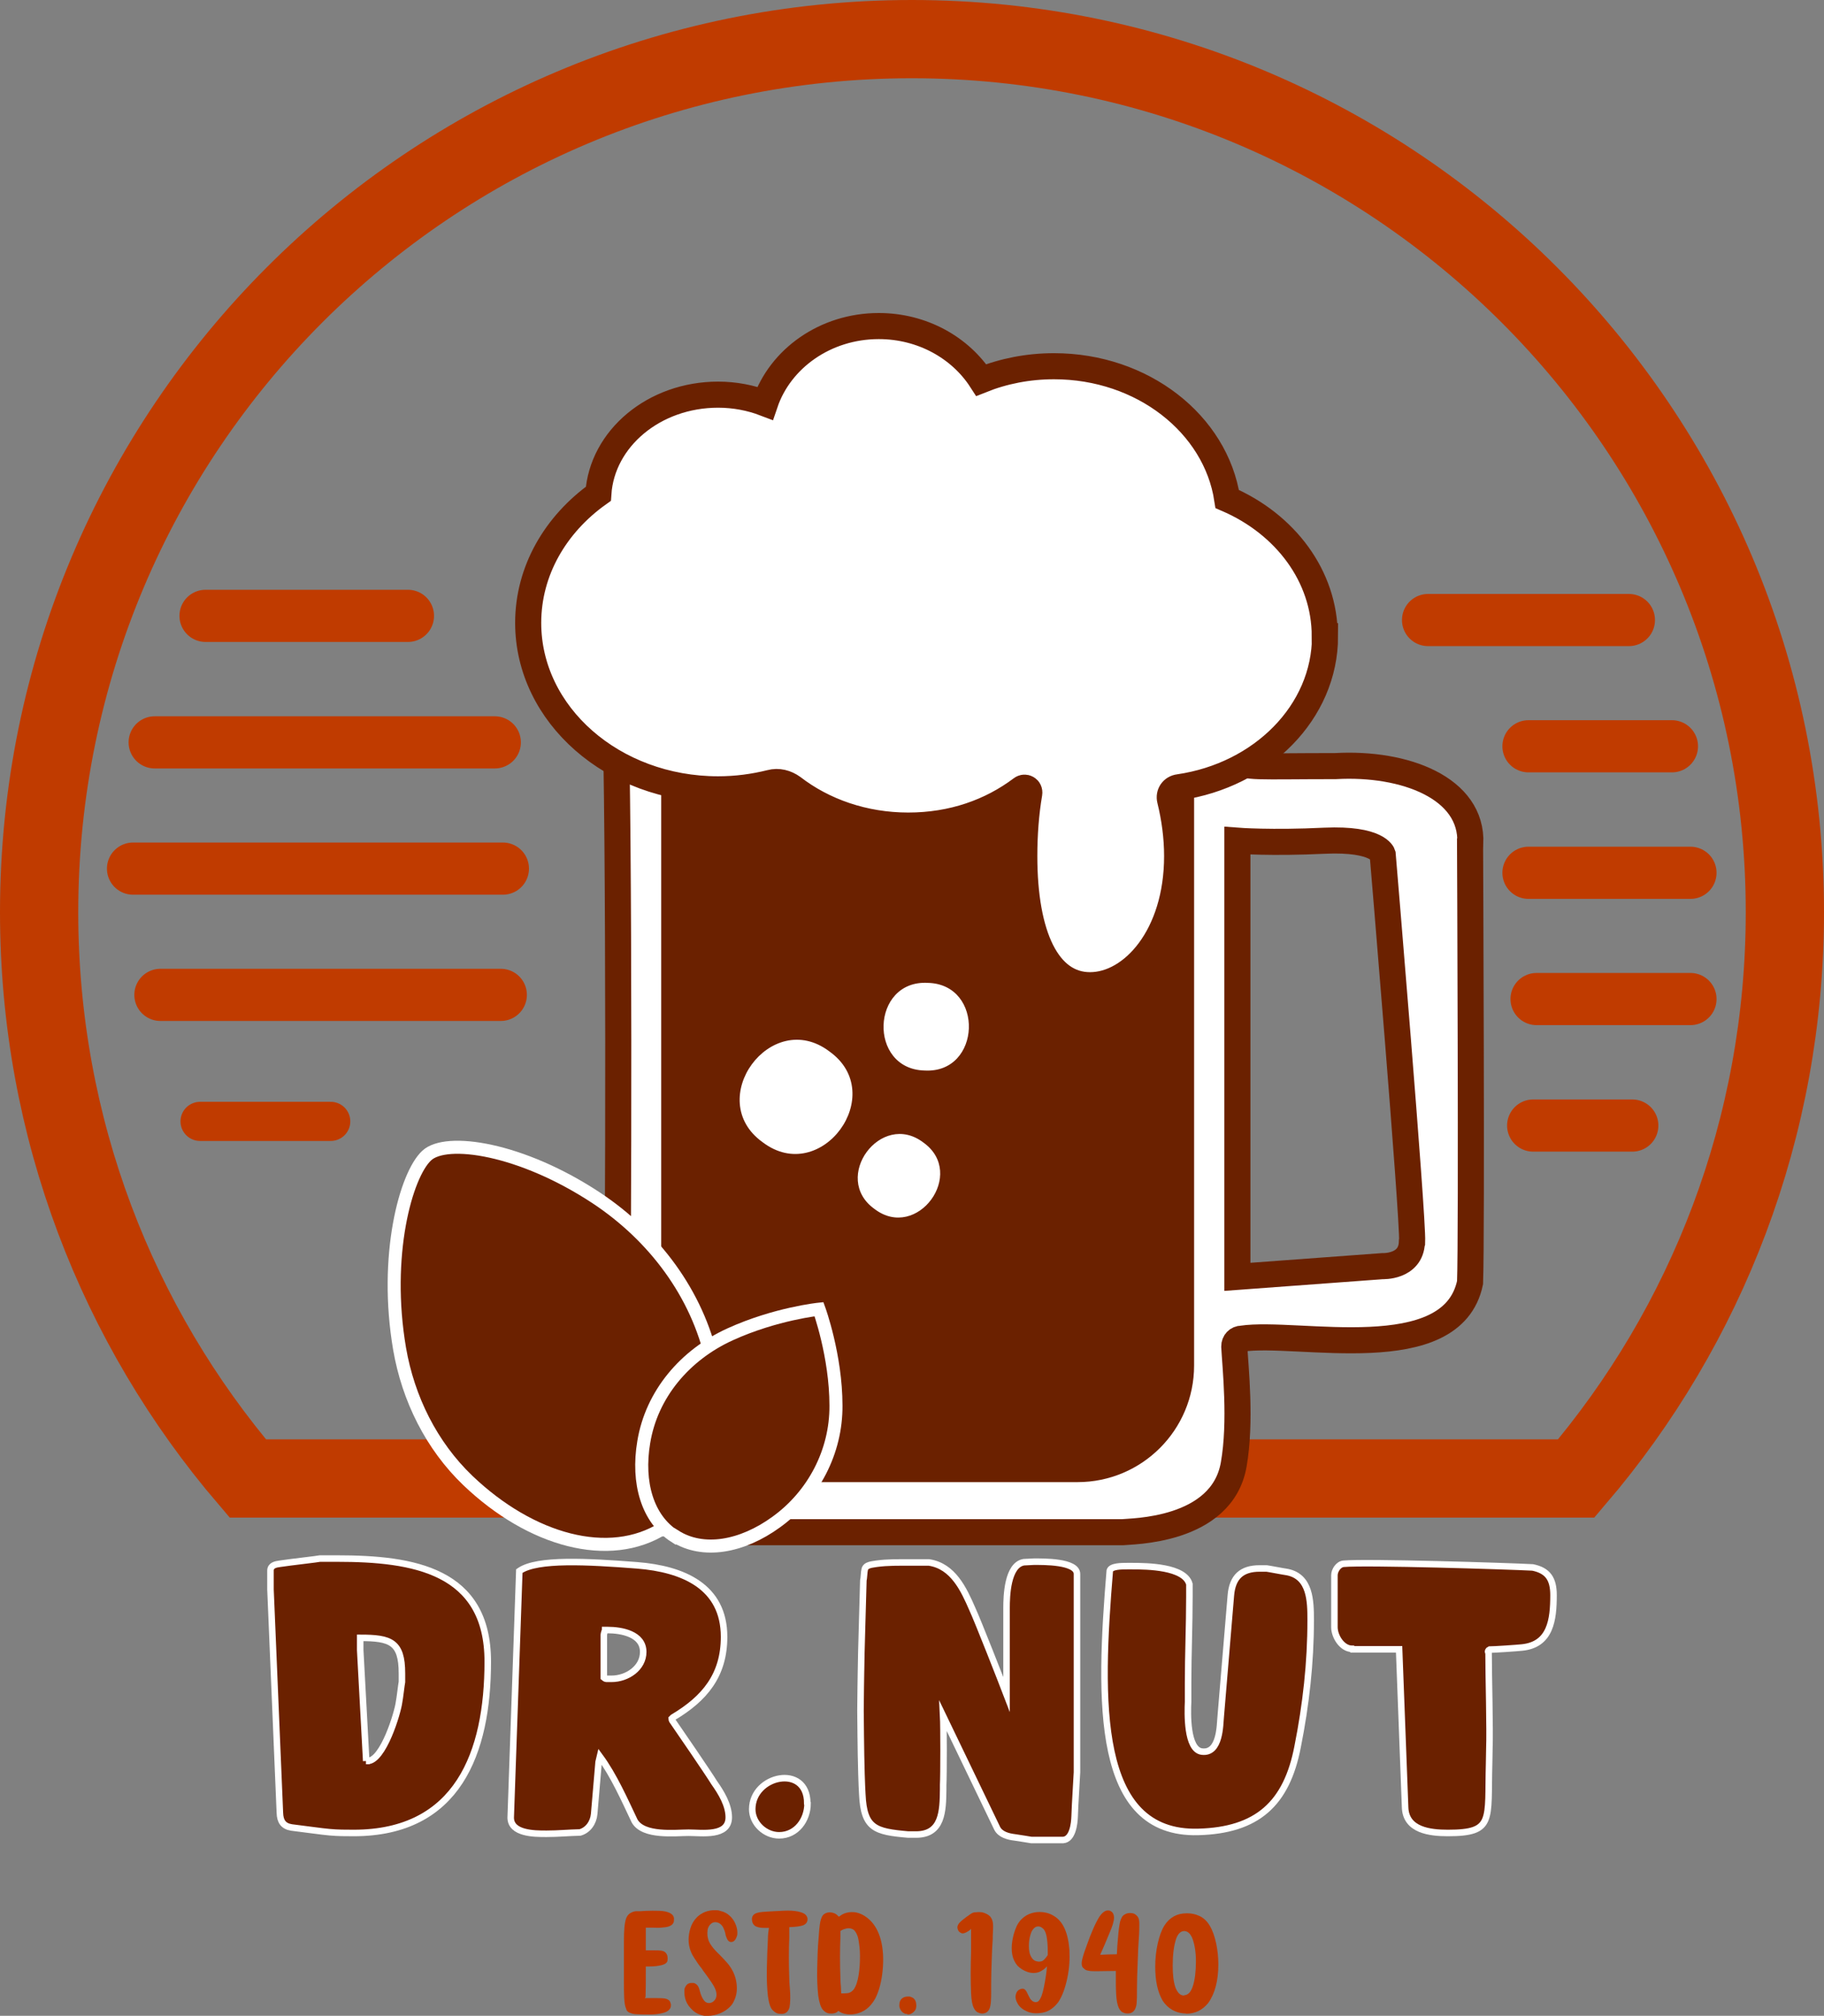 <?xml version="1.0" encoding="UTF-8"?>
<svg id="Layer_2" data-name="Layer 2" xmlns="http://www.w3.org/2000/svg" viewBox="0 0 69.93 77.28">
  <rect x="0" y="0" width="69.93" height="77.28" fill="#808080" stroke="none"/>
  <defs>
    <style>
      .cls-1 {
        stroke-width: 2px;
      }

      .cls-1, .cls-2, .cls-3, .cls-4, .cls-5, .cls-6 {
        stroke-miterlimit: 10;
      }

      .cls-1, .cls-3, .cls-5 {
        fill: none;
        stroke: #c03b00;
        stroke-linecap: round;
      }

      .cls-7, .cls-2 {
        fill: #fff;
      }

      .cls-2 {
        stroke: #6b2100;
      }

      .cls-3 {
        stroke-width: 1.5px;
      }

      .cls-8, .cls-4, .cls-6 {
        fill: #6b2100;
      }

      .cls-4 {
        stroke-width: .5px;
      }

      .cls-4, .cls-6 {
        stroke: #fff;
      }

      .cls-5 {
        stroke-width: 3px;
      }

      .cls-6 {
        stroke-width: .25px;
      }

      .cls-9 {
        fill: #c03b00;
      }
    </style>
  </defs>
  <line class="cls-1" x1="7.88" y1="23.61" x2="15.64" y2="23.61"/>
  <line class="cls-1" x1="5.93" y1="28.46" x2="18.97" y2="28.46"/>
  <line class="cls-1" x1="5.1" y1="33.3" x2="19.28" y2="33.3"/>
  <line class="cls-1" x1="6.15" y1="38.14" x2="19.2" y2="38.14"/>
  <line class="cls-3" x1="7.67" y1="42.99" x2="12.68" y2="42.99"/>
  <g>
    <line class="cls-1" x1="54.75" y1="23.77" x2="62.45" y2="23.77"/>
    <line class="cls-1" x1="58.6" y1="28.61" x2="64.1" y2="28.61"/>
    <line class="cls-1" x1="58.6" y1="33.46" x2="64.81" y2="33.46"/>
    <line class="cls-1" x1="58.91" y1="38.3" x2="64.81" y2="38.3"/>
    <line class="cls-1" x1="58.78" y1="43.15" x2="62.58" y2="43.15"/>
  </g>
  <path class="cls-5" d="m60.43,56.68c4.99-5.84,8-13.43,8-21.71C68.43,16.48,53.45,1.5,34.96,1.5S1.5,16.48,1.5,34.97c0,8.29,3.01,15.87,8,21.71h50.93Z"/>
  <g id="mug">
    <g>
      <path id="mug-2" data-name="mug" class="cls-2" d="m56.37,32.34c.09-2.13-2.51-3.12-5.17-2.97-5.92,0-2.58.31-3.07-2.59h.01s-24.57-.45-24.56,0c.17,4.91.14,21.4.06,25.77,0,0-.2,6.19,4.76,6.19.04,0,14.58,0,14.62,0,.3-.04,3.83,0,4.28-2.6.29-1.65.06-3.75.02-4.52,0-.17.12-.3.29-.3,2.13-.32,8.06,1.16,8.75-2.15.07-1.83,0-16.82,0-16.82Zm-2.24,15.29c-.04.96-1.13.91-1.13.91l-5.56.41v-16.72s1.3.1,3.35,0c2.04-.09,2.22.52,2.22.52,0,0,1.17,13.9,1.13,14.86Z"/>
      <path class="cls-8" d="m25.35,27.56h20.43v24.79c0,2.47-2,4.47-4.47,4.47h-11.49c-2.47,0-4.47-2-4.47-4.47v-24.79h0Z"/>
    </g>
    <g id="details">
      <g id="almonds">
        <path class="cls-4" d="m25.44,58.58c-2.08,1.32-5.09.48-7.5-1.82-1.4-1.34-2.29-3.14-2.62-5.05-.61-3.57.24-6.67,1.04-7.41.75-.7,3.62-.28,6.51,1.63,2.2,1.46,3.86,3.66,4.43,6.24.6,2.74-.03,5.26-1.85,6.42Z"/>
        <path class="cls-4" d="m25.88,58.89c1.07.68,2.56.42,3.88-.54,1.43-1.03,2.3-2.7,2.29-4.46,0-1.92-.65-3.7-.65-3.7,0,0-1.66.17-3.4.96s-3.02,2.3-3.32,4.14c-.26,1.55.14,2.94,1.19,3.61Z"/>
      </g>
      <path class="cls-7" d="m35.57,37.68c2.18.05,2.06,3.48-.12,3.36-2.18-.05-2.06-3.48.12-3.36Z"/>
      <path class="cls-7" d="m33.53,46.35c-1.67-1.19.24-3.79,1.87-2.55,1.67,1.19-.24,3.79-1.87,2.55Z"/>
      <path class="cls-7" d="m29.24,43.79c-2.28-1.63.32-5.18,2.56-3.48,2.28,1.63-.32,5.18-2.56,3.48Z"/>
    </g>
    <path id="foam" class="cls-2" d="m50.79,24.39c0-2.31-1.52-4.3-3.74-5.26-.44-2.87-3.24-5.09-6.64-5.09-1,0-1.94.19-2.79.53-.8-1.24-2.26-2.07-3.93-2.07-2.05,0-3.78,1.25-4.36,2.96-.55-.21-1.16-.33-1.8-.33-2.45,0-4.45,1.68-4.59,3.8-1.64,1.17-2.69,2.95-2.69,4.95,0,3.52,3.26,6.38,7.28,6.38.7,0,1.37-.09,2.01-.25.3-.08.6,0,.85.18,1.18.91,2.73,1.46,4.43,1.46s3.17-.53,4.34-1.41c.14-.11.33,0,.3.18-.13.76-.19,1.58-.19,2.4,0,3.06.9,4.95,2.52,4.95s3.34-1.89,3.34-4.95c0-.73-.1-1.46-.27-2.15-.06-.24.09-.46.34-.49,3.17-.46,5.6-2.88,5.6-5.79Z"/>
  </g>
  <g>
    <g>
      <path class="cls-6" d="m10.37,60.21c0-.2.2-.24.36-.26.39-.06,1.46-.18,1.54-.2h.66c2.91,0,5.77.45,5.77,3.95s-1.15,6.57-5.14,6.57c-.32,0-.6,0-.93-.03-.18-.01-1.18-.15-1.45-.18-.32-.05-.44-.24-.45-.56l-.36-8.56v-.74Zm3.66,7.3h.06c.6,0,1.16-1.85,1.21-2.26.03-.14.09-.68.11-.77v-.33c0-1.21-.44-1.36-1.6-1.36v.47l.23,4.25Z"/>
      <path class="cls-6" d="m19.94,60.21c.68-.45,2.56-.35,4.49-.2,1.76.14,3.33.81,3.33,2.74,0,1.48-.75,2.37-1.96,3.09-.02.02-.05.05-.05.05,0,.03.03.09.05.11.23.33,1.36,1.98,1.58,2.34.27.38.56.86.56,1.33,0,.75-1.03.59-1.54.59s-1.73.15-2.07-.45c-.38-.8-.8-1.75-1.33-2.47l-.05.21-.17,1.99c-.03.33-.23.62-.54.71-.45.01-.83.05-1.27.05h-.05c-.42,0-1.34,0-1.34-.62l.33-9.45Zm3.26,2.28s-.05.14-.05.18v1.64s.06.05.09.05h.21c.59,0,1.21-.41,1.21-1.03,0-.69-.83-.84-1.37-.84h-.09Z"/>
      <path class="cls-6" d="m30.96,69.14c0,.62-.42,1.22-1.09,1.22-.53,0-1.03-.45-1.03-1,0-1.31,2.11-1.75,2.11-.23Z"/>
      <path class="cls-6" d="m33.01,64.06c0-.53.08-2.96.09-3.47.02-.06.03-.35.05-.41.03-.2.3-.2.45-.23.44-.06.84-.05,1.28-.05h.74c.92.14,1.33,1.03,1.66,1.79.21.45,1.13,2.8,1.31,3.27v-3.32c0-.44.03-1.64.66-1.75.06,0,.32-.02.38-.02h.03c.32,0,1.63-.02,1.63.47v7.6c0,.09-.08,1.28-.09,1.7-.01.26-.07.87-.44.9h-1.22s-.48-.08-.63-.1c-.26-.03-.56-.11-.68-.35l-2.07-4.3c.02.39.02,2.25,0,2.64v.17c-.01.83-.03,1.73-1.04,1.73h-.3c-1.27-.11-1.7-.23-1.76-1.54-.02-.26-.05-1.33-.05-1.52,0-.09-.02-1.27-.02-1.69s.02-1.49.02-1.55Z"/>
      <path class="cls-6" d="m42.55,60.21c.05-.17.45-.17.66-.17h.2c.57,0,2.01.02,2.19.69v.48c0,1.12-.05,2.22-.05,3.32v.71c-.02.42-.06,1.84.53,1.91.71.09.69-1.06.72-1.33l.39-4.66c.06-.71.42-1.03,1.1-1.03h.27c.09.01.65.12.8.14.87.18.89,1.1.89,1.84,0,1.64-.18,3.24-.5,4.85-.42,2.19-1.55,3.21-3.81,3.27-3.95.11-3.81-4.99-3.39-10.04Z"/>
      <path class="cls-6" d="m51.84,63.21c-.39,0-.68-.48-.68-.83v-1.99c0-.18.15-.42.35-.44.86-.08,6.32.09,7.25.14.59.12.8.45.8,1.06,0,.94-.11,1.9-1.21,2.01-.18.02-1.06.08-1.24.08-.06.03-.06.06-.06.09,0,.01.02.05.02.05,0,.87.06,2.91.03,3.68,0,.2-.01.39-.01.56-.06,2.17.2,2.65-1.58,2.65-.68,0-1.61-.1-1.64-.98l-.23-6.06h-1.79Z"/>
    </g>
    <g>
      <path class="cls-9" d="m24.72,76.6c.07,0,.15,0,.23,0,.06,0,.12,0,.18,0,.17,0,.31,0,.42.03.07.03.12.06.14.11s.04.1.03.16c0,.06-.03.11-.08.16s-.13.09-.26.12c-.13.03-.29.05-.47.05s-.34,0-.48-.01c-.13,0-.22-.03-.29-.06s-.11-.07-.13-.13c0,0,0,0,0,0,0,0,0-.01,0-.01-.05-.1-.07-.25-.08-.44s-.01-.4-.01-.63c0-.02,0-.04,0-.06,0-.18,0-.37,0-.56,0-.32,0-.62,0-.89,0-.42.02-.72.09-.91.04-.09.09-.15.16-.19s.13-.06.2-.07c.04,0,.08,0,.11,0,.02,0,.04,0,.06,0,.14-.01.3-.02.48-.02s.35,0,.49.03c.13.03.21.07.26.12s.07.1.07.16c0,.06,0,.12-.03.17s-.08.09-.16.12c-.08.03-.18.04-.3.05s-.23,0-.33,0h0c-.1,0-.18,0-.26,0,0,.06,0,.12,0,.18,0,.03,0,.06,0,.09,0,.18,0,.38,0,.6.08,0,.16,0,.25,0,.03,0,.06,0,.08,0h0c.1,0,.18,0,.25.01s.13.03.17.07c.04.04.07.09.08.15s.01.12,0,.17c-.02.1-.14.16-.34.19-.11.02-.24.03-.38.03-.04,0-.08,0-.11,0v.19c0,.38,0,.71-.01.98Z"/>
      <path class="cls-9" d="m27.14,77.28s-.09,0-.13,0c-.18-.03-.33-.1-.45-.21s-.21-.23-.26-.36c-.04-.11-.06-.21-.06-.3,0-.02,0-.07,0-.13s.04-.13.09-.19c.05-.05.11-.07.18-.07,0,0,.03,0,.07,0s.09.03.14.07c.06.06.09.15.11.24.04.15.09.27.16.36.05.07.12.1.19.1.08,0,.15-.03.21-.1.05-.05.08-.13.08-.22,0-.13-.06-.28-.19-.47-.1-.15-.21-.3-.33-.46l-.03-.05c-.13-.16-.23-.31-.33-.47-.13-.21-.19-.43-.19-.66,0-.13.02-.28.07-.44s.13-.3.26-.43c.18-.17.41-.26.67-.26.08,0,.15,0,.22.03.14.03.25.09.34.17s.16.17.21.27c.07.14.1.27.1.39,0,.05,0,.09-.02.14-.05.15-.12.22-.22.22-.07,0-.13-.05-.17-.15-.02-.05-.04-.1-.05-.17-.02-.09-.05-.17-.09-.25-.08-.13-.18-.19-.3-.19-.06,0-.11.02-.16.06s-.09.1-.12.18c-.01.05-.02.1-.02.16,0,.05,0,.12.02.21.03.17.18.39.46.65.09.09.18.19.27.29s.17.22.23.34c.1.2.15.42.15.65,0,.22-.06.41-.17.59-.12.17-.29.29-.49.37-.15.06-.3.09-.45.09Z"/>
      <path class="cls-9" d="m30.26,73.88c0,.07,0,.15,0,.24,0,.05,0,.11,0,.17-.02.48-.02,1,0,1.55,0,.13.01.24.02.35.03.34.02.59-.01.76-.03.11-.08.18-.15.22s-.15.04-.24.03c-.09,0-.17-.05-.26-.14s-.14-.27-.18-.54c-.03-.29-.05-.64-.04-1.05s.02-.78.04-1.11c0-.18.02-.33.04-.45h-.07c-.12,0-.23,0-.31-.02s-.15-.04-.19-.09c-.05-.05-.07-.11-.08-.19s.01-.14.05-.19c.04-.05.11-.08.2-.1s.22-.03.39-.04c.18-.01.37-.02.58-.03s.39,0,.54.03c.14.03.24.07.29.12s.08.11.08.17c0,.11-.05.19-.17.24-.11.04-.28.06-.51.07Z"/>
      <path class="cls-9" d="m32.13,77.1s-.05.05-.08.06c-.07.03-.15.04-.24.03-.09,0-.18-.05-.26-.14s-.14-.27-.18-.54c-.03-.29-.05-.64-.04-1.05s.02-.78.05-1.11c.02-.31.04-.53.07-.68s.08-.25.16-.3c.08-.05.17-.07.28-.05s.19.07.25.14l.02.02s.08-.05.12-.08c.14-.08.31-.11.5-.09.19.03.38.12.57.3s.33.43.42.76c.09.35.11.74.07,1.16s-.13.78-.28,1.08c-.1.18-.22.32-.34.41s-.26.15-.39.18-.25.03-.35.02c-.15-.02-.26-.06-.33-.13Zm.09-3.07s0,.06,0,.08c0,.05,0,.11,0,.17-.02.48-.02,1,0,1.55,0,.13.01.24.02.35,0,.09.01.17.01.24h0c.08,0,.16,0,.25-.01s.16-.06.23-.14c.09-.13.15-.31.19-.56s.05-.49.05-.74c0-.24-.03-.45-.06-.62s-.1-.29-.17-.36c-.08-.06-.18-.08-.28-.06-.08.02-.15.04-.21.08Z"/>
      <path class="cls-9" d="m34.79,77.21s-.06,0-.09-.01c-.12-.05-.19-.14-.22-.28v-.06c0-.11.04-.2.12-.26.06-.04.13-.06.22-.06.04,0,.08,0,.11.02.1.03.17.11.19.22,0,.03.01.06.01.09,0,.03,0,.06-.01.11s-.03.09-.08.14-.1.08-.16.1c-.03,0-.06.01-.09.01Z"/>
      <path class="cls-9" d="m37.2,73.98c-.12.09-.22.14-.29.14-.04,0-.08-.02-.12-.05s-.06-.07-.07-.11c-.03-.08-.01-.15.05-.23.07-.08.16-.15.28-.24.06-.04.11-.08.17-.12s.12-.06.17-.06h.04c.06-.01.14-.01.22,0,.12.03.23.08.31.16.06.07.1.16.11.28s0,.28-.01.47c0,.04,0,.08,0,.12-.02.25-.03.53-.04.84s-.02.6-.02.86c0,.09,0,.18,0,.25,0,.18,0,.33-.01.45s-.03.22-.06.28c-.04.09-.11.14-.18.16s-.16.02-.23-.02c-.08-.02-.14-.09-.19-.19s-.09-.29-.1-.56c-.02-.47-.02-1,0-1.6,0-.18,0-.35,0-.5,0-.08,0-.15,0-.22v-.15Z"/>
      <path class="cls-9" d="m40.15,75.37c-.08.1-.19.18-.31.23-.14.05-.29.05-.44,0s-.28-.13-.39-.24c-.1-.12-.17-.26-.2-.42s-.03-.34,0-.53c.03-.19.08-.37.16-.55s.2-.31.35-.41c.16-.1.34-.15.54-.15s.39.05.56.16c.34.21.53.64.58,1.29.02.34,0,.7-.08,1.08s-.19.69-.35.93c-.17.22-.37.36-.6.4s-.42.03-.6-.05c-.16-.07-.28-.17-.35-.29s-.1-.23-.08-.33c.02-.1.06-.17.13-.21s.13-.05.19-.03c.06.03.1.1.14.19.03.06.06.13.1.19.04.05.08.09.13.11s.1.02.15,0,.1-.1.15-.22c.07-.19.12-.46.17-.78.02-.13.03-.25.04-.37Zm.02-.41v-.14c0-.26-.02-.47-.05-.61s-.08-.24-.15-.29c-.07-.06-.14-.08-.22-.06s-.14.08-.2.19c-.05.12-.09.27-.1.44s0,.33.05.46c.05.12.12.2.21.23s.17.03.25,0c.05-.03.09-.07.13-.12.03-.03.05-.07.07-.1Z"/>
      <path class="cls-9" d="m43.22,77.19s-.1,0-.14-.03c-.08-.02-.14-.09-.19-.19-.05-.11-.09-.29-.1-.56-.01-.17-.01-.36-.01-.57v-.28c-.27,0-.53.01-.75.01-.12,0-.22,0-.3-.02-.08-.01-.14-.04-.18-.09h0c-.06-.04-.08-.1-.08-.19,0-.12.06-.33.18-.65.18-.52.35-.9.5-1.14.11-.16.22-.24.32-.24.04,0,.07,0,.1.02.09.04.14.13.14.26s-.06.33-.18.6c-.11.28-.23.55-.35.82.2-.01.42-.02.64-.02.01-.22.02-.42.04-.59.02-.29.05-.51.08-.65.04-.14.09-.24.17-.28.06-.04.13-.06.2-.06.02,0,.06,0,.12.01s.12.05.18.12c.05.06.07.15.07.26v.07c0,.1,0,.27-.02.53-.02.25-.03.53-.04.84-.02.45-.03.82-.03,1.11v.1c0,.14,0,.26-.01.37,0,.11-.03.2-.06.27-.06.11-.15.17-.28.17Z"/>
      <path class="cls-9" d="m45.47,77.19c-.19,0-.37-.05-.53-.14-.14-.08-.27-.2-.37-.36-.19-.33-.28-.76-.28-1.29,0-.3.03-.61.1-.91.06-.26.14-.49.25-.67.2-.31.48-.47.85-.47h.04c.15,0,.3.03.45.1.32.14.53.5.65,1.07.05.25.08.51.08.78,0,.63-.13,1.13-.39,1.49-.22.27-.5.41-.85.41Zm-.07-.7c.05,0,.11-.02.16-.06.12-.09.21-.32.26-.7.02-.17.03-.34.03-.51v-.04c0-.38-.06-.67-.14-.88-.08-.18-.18-.27-.31-.27s-.24.1-.31.3c-.09.28-.13.62-.13,1.03,0,.33.03.61.1.82.08.21.18.31.31.32h.03Z"/>
    </g>
  </g>
</svg>